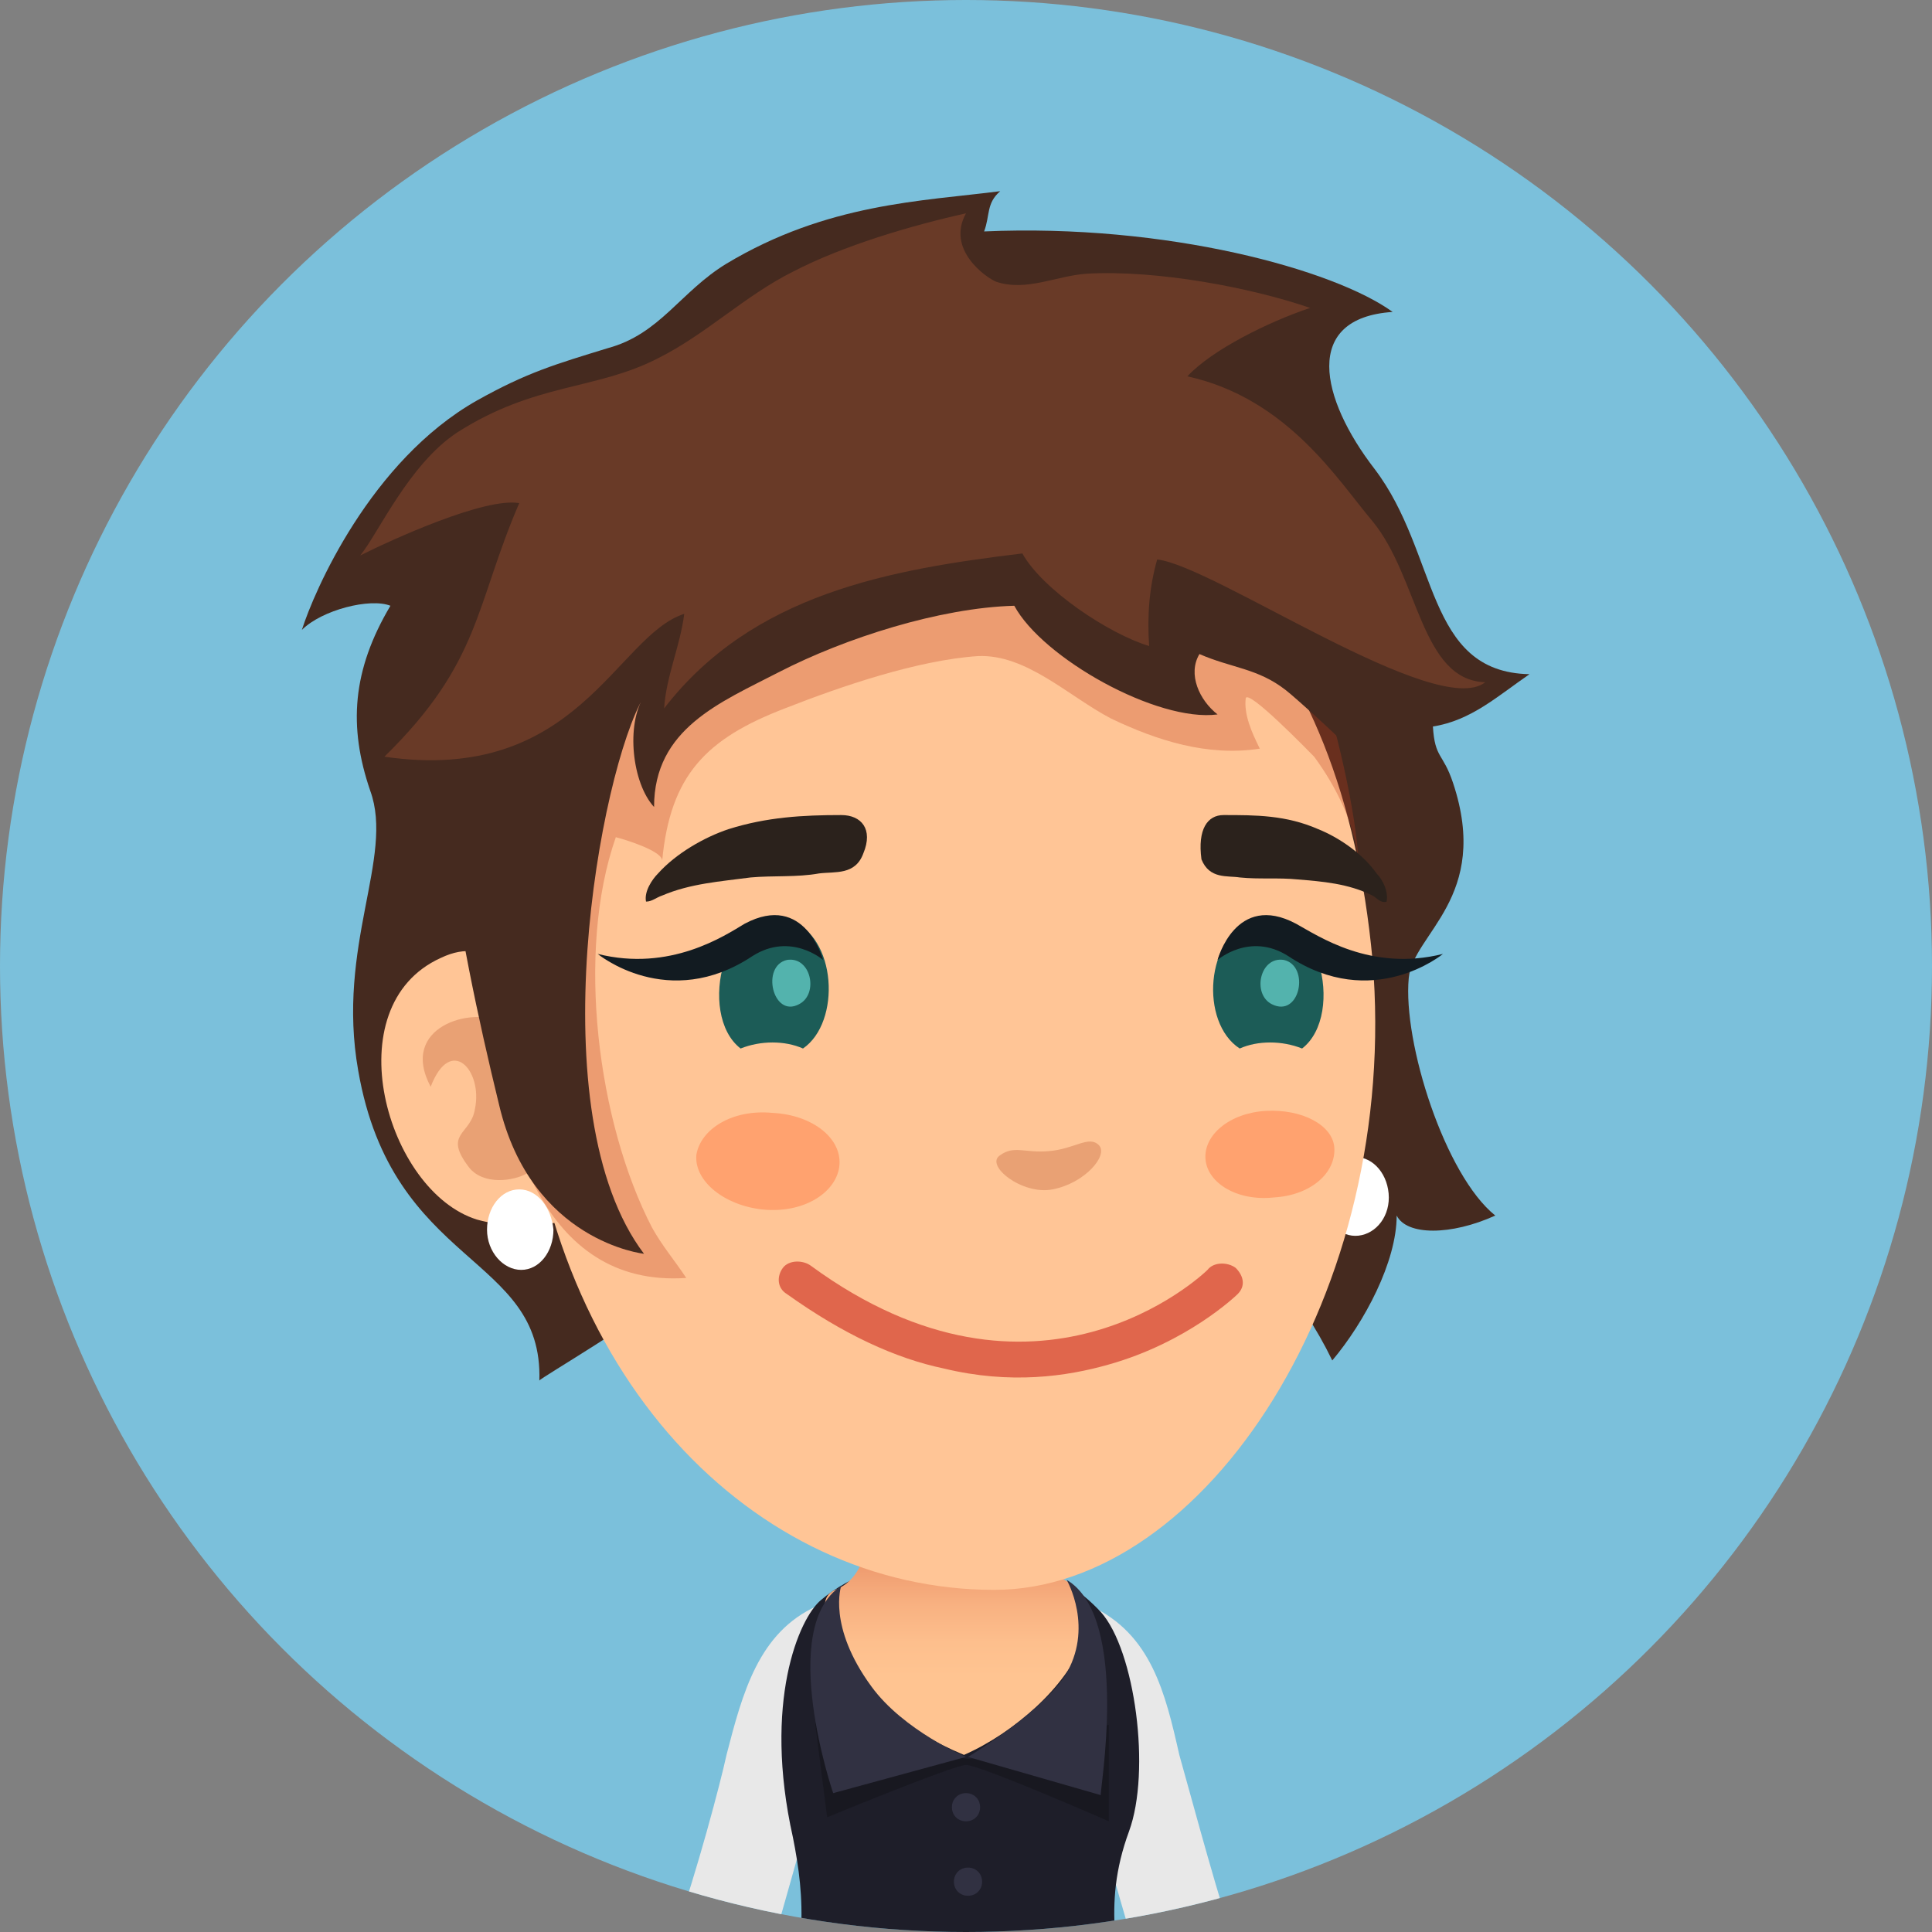 <svg enable-background="new 0 0 96 96" viewBox="0 0 96 96" xmlns="http://www.w3.org/2000/svg" xmlns:xlink="http://www.w3.org/1999/xlink"><rect x="0" y="0" width="96" height="96" fill="#808080" stroke="none"/><clipPath id="a"><circle cx="48" cy="48" r="48"/></clipPath><linearGradient id="b" gradientUnits="userSpaceOnUse" x1="47.605" x2="47.605" y1="77.599" y2="83.31"><stop offset="0" stop-color="#ee996d"/><stop offset=".016" stop-color="#ee9a6e"/><stop offset=".373" stop-color="#f8b181"/><stop offset=".709" stop-color="#fdbf8d"/><stop offset="1" stop-color="#ffc491"/></linearGradient><path clip-path="url(#a)" d="m0 0h96v96h-96z" fill="#7bc0db"/><g clip-path="url(#a)"><path d="m40.6 79.8c-2.9 1.3-3.7 4.3-4.5 7.4-.3 1.4-1.5 5.9-2.5 8.7h5c1.1-3.8 3.3-12.1 4.1-12.4z" fill="#e8e8e8"/><path d="m54.2 79.8-2.2 3.7c.8.4 3 8.7 4.1 12.4h5c-.9-2.8-2.1-7.3-2.5-8.7-.7-3.1-1.4-6-4.4-7.4z" fill="#e8e8e8"/><path d="m56.1 91c1.1-3 .3-9-1.4-10.9-4.1-4.4-11.1-3-13.9-.6-1.1.9-2.9 5.1-1.4 11.8.3 1.5.5 3 .4 4.7h15.6c-.1-1.5 0-3.1.7-5z" fill="#1e1e29"/><path d="m48 89.1c-.4 0-.7.3-.7.7s.3.7.7.7.7-.3.7-.7-.3-.7-.7-.7z" fill="#313142"/><path d="m48.1 92.8c-.4 0-.7.3-.7.7s.3.7.7.7.7-.3.7-.7-.3-.7-.7-.7z" fill="#313142"/><path d="m52.9 78.5c-2.6-1.4.2-7.8-1.9-9.4-1.6-1.2-4.2-1.3-6-.6-3.6 1.4 0 9.1-3.5 10.5-.7.3-.8 1.1.5 3.1 1.6 2.5 2.8 3.8 5.9 5.1 2.5-1.1 5.1-3.4 5.9-5.6.7-1.7-.2-2.7-.9-3.1z" fill="url(#b)"/><path d="m40.5 85.6.6 4.7s6.3-2.6 6.9-2.6c.7 0 7.1 2.8 7.1 2.8v-4.8s-6 1.7-7 1.7c-.9-.1-7.6-1.8-7.6-1.8z" fill="#121219" opacity=".5"/><path d="m53 78.5s1.4 2.4-.1 4.8c-1.3 1.9-4.8 4-4.8 4l6.6 1.9c-.1 0 1.5-8.8-1.7-10.7z" fill="#313142"/><path d="m43.3 83.8c-2.2-3-1.5-5-1.5-5-3.2 2.1-.4 10.3-.4 10.3l6.6-1.8s-3.1-1.3-4.7-3.5z" fill="#313142"/><path d="m68.3 23.3c-2.7-3.5-3.6-7.5.9-7.8-2.9-2.1-11.2-4.4-20.3-4 .3-.8.1-1.4.8-2-3.9.5-8.6.6-13.6 3.6-2.3 1.4-3.3 3.5-5.9 4.2-2.6.8-4 1.2-6.5 2.6-5.3 3-8.1 9.5-8.7 11.4 1-1 3.4-1.6 4.4-1.2-1.9 3.2-2.1 6-1 9.2 1.2 3.3-1.7 7.7-.6 13.9 1.7 9.8 9.2 9.1 9 15.4 0-.1 5.5-3.3 6.1-4.2 1.2-1.6 1.4-3.7 2.7-5.3 3.2-4 8.8-5.8 13.7-5.7 3.6.1 4.9 1.6 7 4 1.4 1.6 6.7 3.6 9.9 10.2 1.6-1.9 3.2-4.9 3.2-7.2.5 1 2.7 1 4.9 0-2.5-2-4.6-8.6-4.3-11.8.2-2.2 4.1-4 2.2-9.7-.5-1.5-.9-1.2-1-2.8 1.9-.3 3.2-1.5 4.8-2.6-5.2-.1-4.5-6-7.7-10.2z" fill="#452a1f"/><path d="m67.2 57.5c-.9.1-1.6 1-1.5 2.1s.9 1.9 1.8 1.8 1.6-1 1.5-2.1-.9-1.9-1.8-1.8z" fill="#fff"/><path d="m46 24c-11.8 1-20.9 11.4-20 27.9s11.5 27.1 23.4 27.1c10.5 0 20.2-14.8 18.8-31.3-1.5-16.3-10.3-24.8-22.2-23.7z" fill="#ffc596"/><path d="m21.9 47.6c-5.3 2.4-2.7 11.6 1.8 13 1.4.4 2.9.3 4.4.1 0-.1.1-.1.1-.2.6-1.3-.8-7.4-1.2-8.7-1.2-3.3-2.6-5.4-5.1-4.2z" fill="#ffc596"/><path d="m24.9 50.8c-1.4-.8-5.1.2-3.5 3.2 1-2.6 2.6-.8 2.2 1.1-.2 1.3-1.6 1.2-.3 2.9.7.9 2.2.7 2.9.3 2.5-1.3.5-6.6-1.3-7.5z" fill="#b54d26" opacity=".3"/><path d="m25.8 59.1c-.9 0-1.6.9-1.6 2s.8 2 1.7 2 1.6-.9 1.6-2c-.1-1.1-.8-2-1.7-2z" fill="#fff"/><path d="m60.4 25c-6.4-.5-13.2-.1-19.4 1.5-9.9 2.6-17.5 13.5-16.6 23.7.5 5.9 2.5 13.8 9.7 13.3-.6-.9-1.2-1.6-1.7-2.5-2.7-5.2-3.8-13.7-1.8-19.4.4.1 2.4.7 2.3 1.2.4-4.3 2.2-6.1 6.1-7.6 2.8-1.1 6.6-2.4 9.6-2.6 2.4-.1 4.5 2 6.6 3.1 2.3 1.1 4.8 1.9 7.4 1.5-.4-.8-.8-1.7-.7-2.5.1-.5 3.2 2.7 3.4 2.9 1.1 1.5 2 3.3 2.2 5.2-.2-4.5-3.7-17.5-7.1-17.8z" fill="#bf3c1b" opacity=".3"/><path d="m62.5 23c-11.5-5.2-23.1-2-33.9 3.2-2.3 1.1-4.3 3-5.6 5.2-2.3 4.2-.3 14.9 1.8 23.5 1.6 6.8 7.2 7.4 7.2 7.4-5.3-7-2.2-24 0-27.7-.9 1.4-.6 4.3.5 5.5 0-3.9 3.3-5.2 6.2-6.7 3.3-1.7 8-3.2 11.7-3.3 1.4 2.6 7.1 5.8 10.1 5.4-.9-.7-1.5-2-.9-3 1.6.7 2.9.7 4.3 1.8.4.3 3.4 3 3.4 3.2-.1-2.9 1.1-6.1.2-8.9-.9-2.5-2.5-4.5-5-5.6z" fill="#452a1f"/><path d="m68.2 25.9c-1.7-2-4.2-6.1-9.2-7.2 1.2-1.3 4-2.7 6.1-3.4-2.9-1-7.6-1.9-11.1-1.7-1.5.1-3 .9-4.5.4-.5-.2-2.5-1.6-1.5-3.4-2.7.6-6.1 1.6-8.6 2.9-2.4 1.2-4.3 3.1-6.7 4.3-3.1 1.6-6.1 1.2-10 3.7-2.4 1.6-3.9 5-4.8 6.1 1.6-.8 6.2-2.9 7.9-2.6-2.2 5.1-1.9 7.9-6.7 12.6 9.6 1.4 11.5-6 14.9-7.1-.2 1.6-.9 3.1-1 4.7 4.4-5.7 11.2-6.9 17.8-7.7 1 1.8 4.3 4 6.3 4.6-.1-1.5 0-2.9.4-4.3 2.8.3 13.9 8 16.3 6.1-3.2-.1-3.3-5.2-5.6-8z" fill="#693a27"/><path d="m52.1 57.2c-1.2.1-1.7-.3-2.4.2-.8.5 1.1 2 2.6 1.7 1.6-.3 2.8-1.7 2.3-2.2s-1.2.2-2.5.3z" fill="#b54d26" opacity=".3"/><path d="m62.9 55.2c-1.8.1-3.1 1.2-3 2.4s1.6 2.1 3.4 1.9c1.8-.1 3.1-1.2 3-2.5-.1-1.1-1.6-1.9-3.4-1.8z" fill="#ffa26f"/><path d="m38.4 55.3c-2-.2-3.6.8-3.8 2.1-.1 1.3 1.4 2.5 3.3 2.7 2 .2 3.6-.8 3.8-2.1.2-1.4-1.3-2.6-3.3-2.7z" fill="#ffa26f"/><path d="m60 63.1c-.3.3-8.5 8-19.7-.2-.4-.3-1.1-.3-1.4.1s-.3 1 .2 1.3c2.8 2 5.4 3.2 7.8 3.7 3.3.8 6.1.4 8.2-.2 3.9-1.1 6.3-3.4 6.4-3.5.4-.4.3-.9-.1-1.3-.4-.3-1.1-.3-1.4.1z" fill="#c20902" opacity=".5"/><path d="m39.9 52.1c-.9-.4-2.1-.4-3.1 0-2.2-1.7-.8-7.5 2.4-6.4 2.4.8 2.6 5.1.7 6.4z" fill="#1c5c57"/><path d="m39.1 47.7c1.2-.2 1.6 1.7.6 2.2-1.3.7-1.9-1.9-.6-2.2z" fill="#6cd9d2" opacity=".7"/><path d="m29.7 47.4s3.5 2.9 7.7.1c1.9-1.2 3.5.2 3.5.2s-.9-3.4-3.9-1.8c-1 .6-3.7 2.4-7.3 1.5z" fill="#121b21"/><path d="m61.6 52.1c.9-.4 2.1-.4 3.1 0 2.2-1.7.8-7.5-2.4-6.4-2.4.8-2.7 5.1-.7 6.4z" fill="#1c5c57"/><path d="m63.8 47.7c-1.2-.2-1.6 1.7-.6 2.2 1.4.7 1.9-1.9.6-2.2z" fill="#6cd9d2" opacity=".7"/><path d="m71.7 47.4s-3.5 2.9-7.7.1c-1.9-1.2-3.5.2-3.5.2s.9-3.4 3.9-1.8c1.1.6 3.7 2.4 7.3 1.5z" fill="#121b21"/><g fill="#2b221c"><path d="m41.8 40.5c-1.9 0-3.7.1-5.6.7-1.2.4-2.6 1.2-3.5 2.2-.3.3-.7.9-.6 1.4.3 0 .5-.2.8-.3 1.4-.6 2.9-.7 4.4-.9 1.1-.1 2.3 0 3.4-.2.8-.1 1.8.1 2.2-1 .5-1.2-.1-1.9-1.1-1.9z"/><path d="m60.8 40.5c1.6 0 3.1 0 4.7.7 1 .4 2.2 1.2 2.9 2.2.3.3.6.9.5 1.4-.3.1-.5-.2-.7-.3-1.2-.6-2.5-.7-3.7-.8-1-.1-1.9 0-2.9-.1-.6-.1-1.5.1-1.9-.9-.2-1.5.3-2.2 1.1-2.2z"/></g></g></svg>